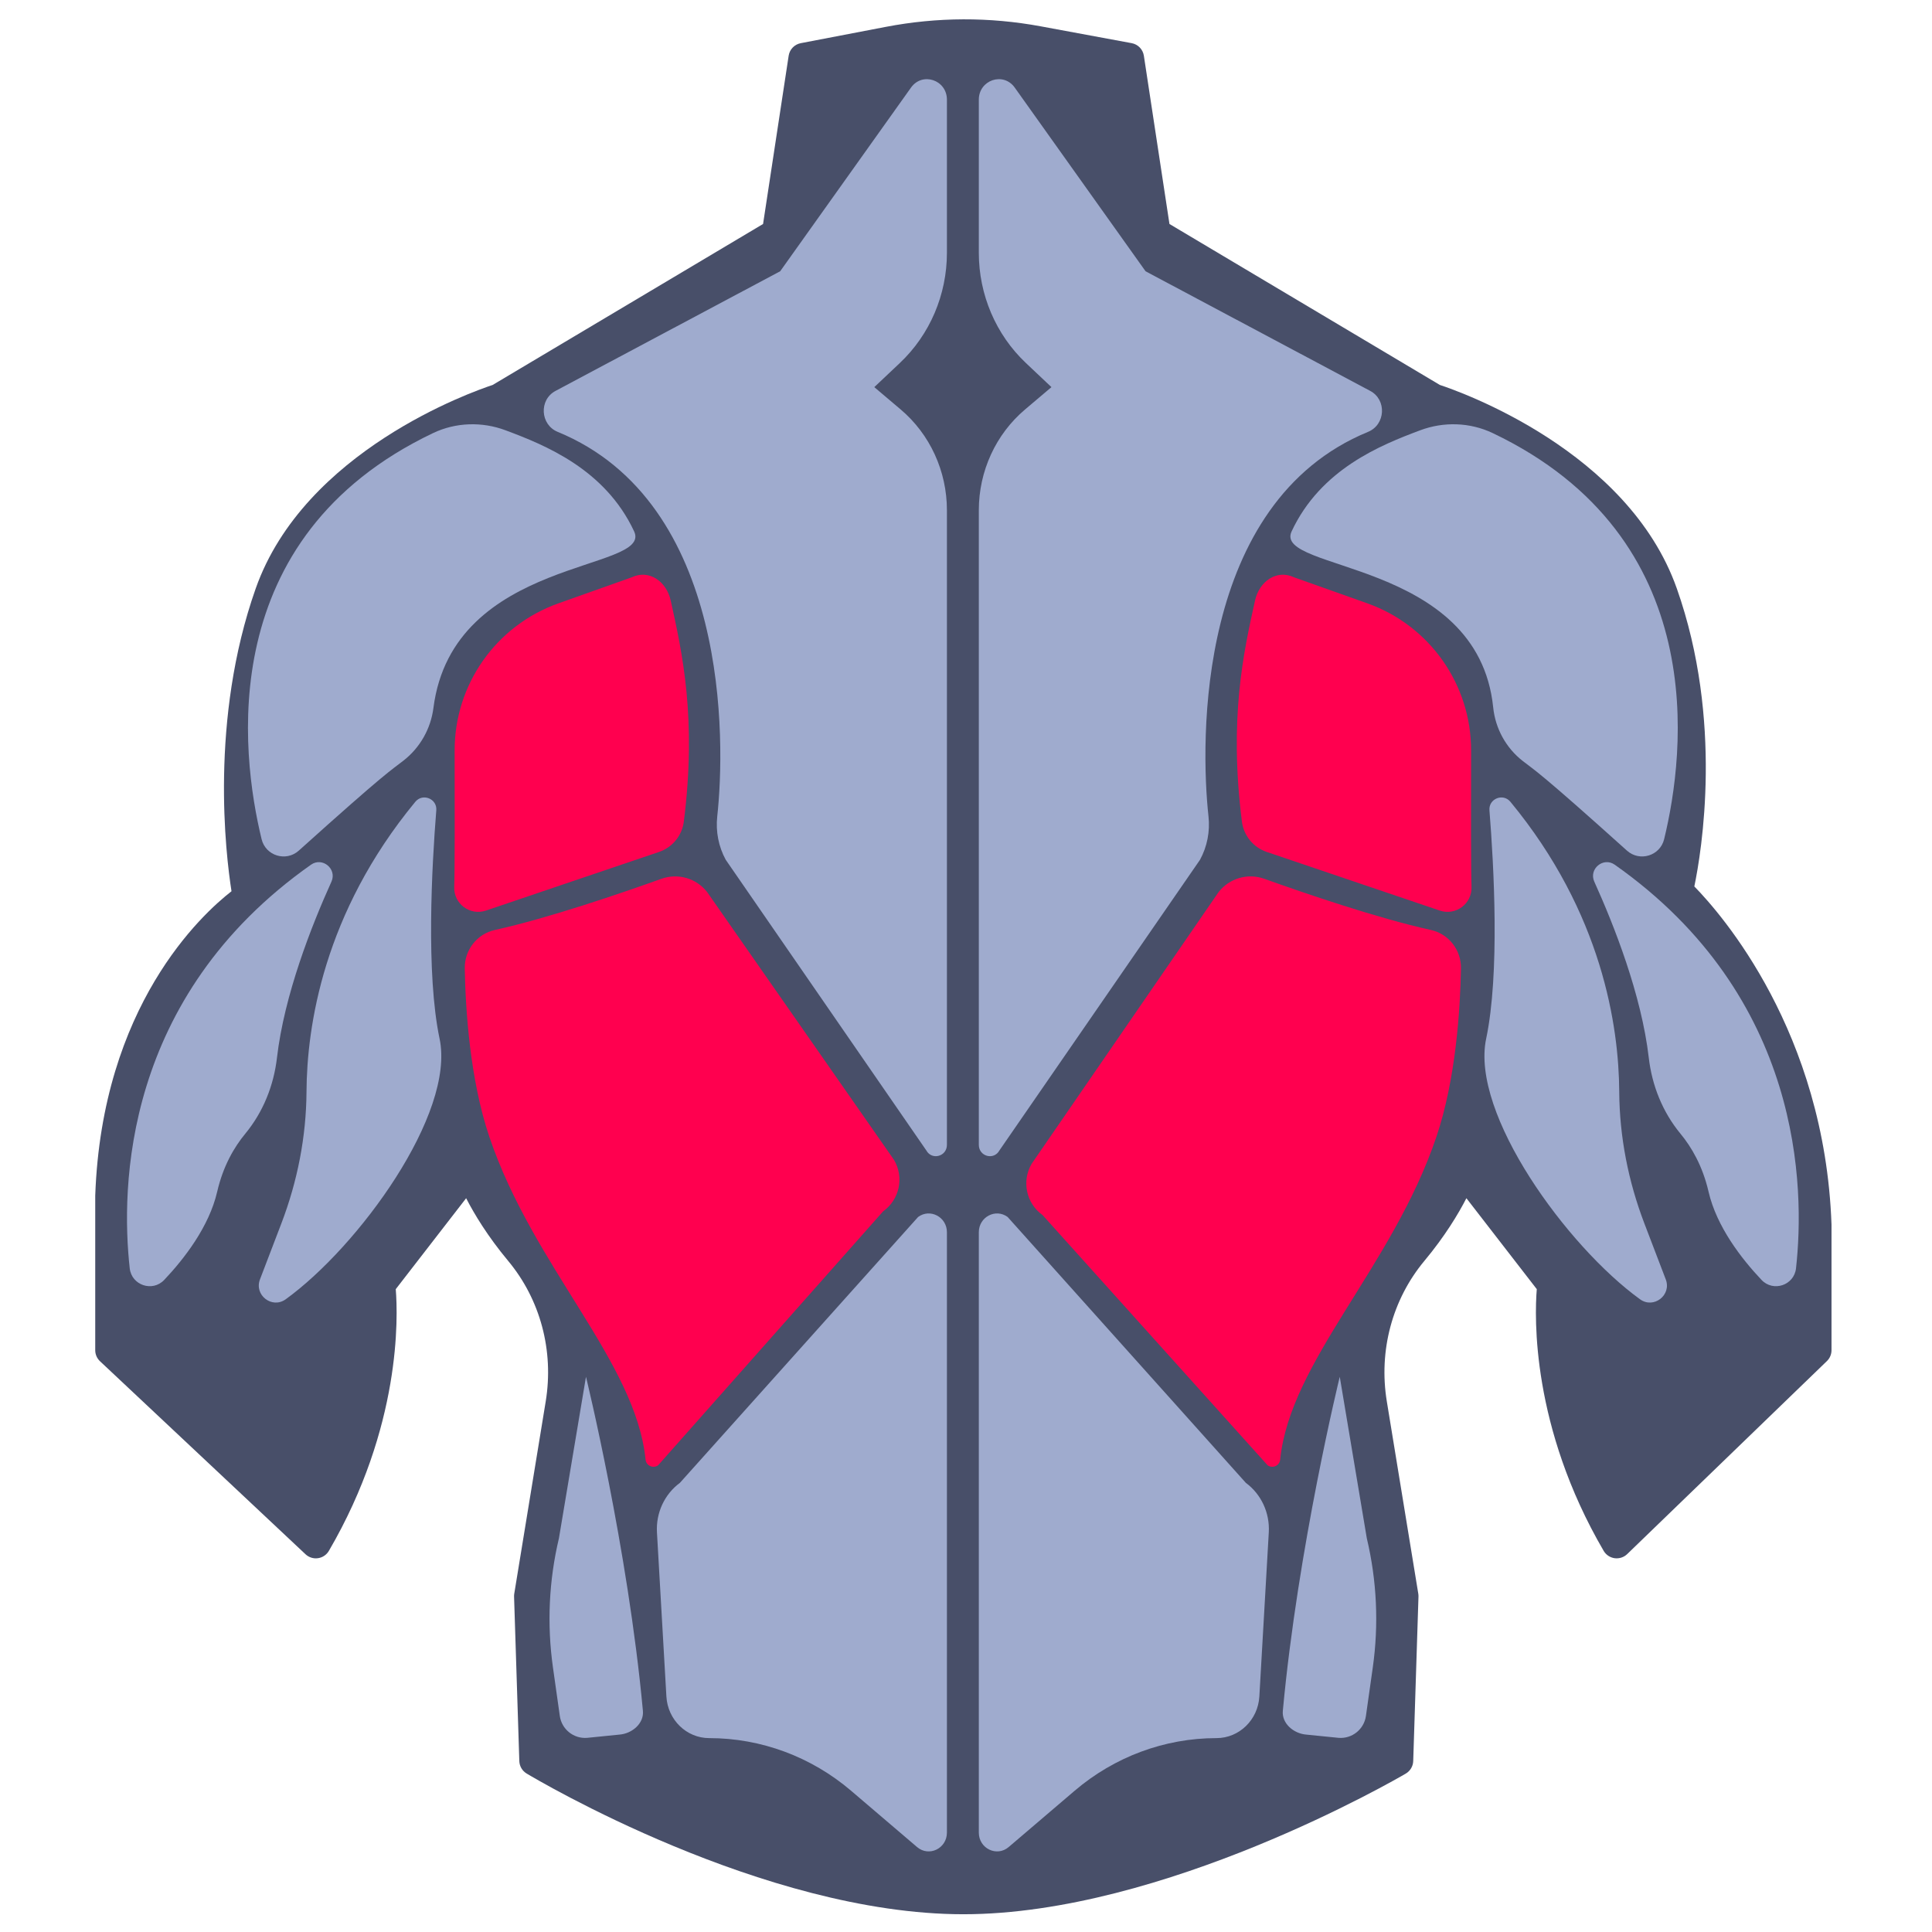 <svg xmlns="http://www.w3.org/2000/svg" enable-background="new 0 0 512 512" version="1.0" viewBox="0 0 512 512"><path fill="#484F69" d="M255.303,507.294c-53.055,0-113.206-35.77-115.74-37.292c-1.165-0.699-1.895-1.942-1.938-3.301
			l-1.393-43.587c-0.008-0.259,0.009-0.519,0.051-0.773l8.338-50.958c2.197-13.428-1.43-26.998-9.953-37.231
			c-5.459-6.556-8.987-12.426-11.137-16.614l-18.653,24.102c0.594,7.312,1.471,36.451-17.722,69.353
			c-0.614,1.053-1.674,1.768-2.88,1.942c-1.206,0.181-2.425-0.208-3.313-1.042L26.5,360.74c-0.805-0.757-1.262-1.812-1.262-2.916
			v-40.857c0-0.048,0.001-0.095,0.002-0.143c1.795-50.276,28.202-74.486,36.112-80.635c-1.533-9.755-5.848-45.496,6.415-80.234
			c12.891-36.517,57.437-52.173,62.787-53.936l71.667-42.661l6.782-44.589c0.255-1.675,1.537-3.008,3.201-3.327l22.57-4.328
			c13.614-2.609,27.427-2.655,41.056-0.133l24.079,4.456c1.675,0.311,2.97,1.647,3.227,3.332l6.782,44.589l71.667,42.661
			c5.35,1.763,49.896,17.419,62.787,53.936c12.373,35.051,6.542,69.822,4.644,78.962c7.204,7.363,34.529,38.553,36.35,89.554
			c0.001,0.047,0.002,0.095,0.002,0.143v33.211c0,1.085-0.44,2.123-1.22,2.876l-52.929,51.152c-0.883,0.854-2.107,1.25-3.327,1.087
			c-1.217-0.169-2.289-0.887-2.908-1.947c-19.193-32.901-18.316-62.04-17.722-69.353l-18.653-24.102
			c-2.15,4.188-5.678,10.059-11.137,16.614c-8.522,10.233-12.15,23.804-9.953,37.23l8.339,50.959
			c0.042,0.255,0.059,0.515,0.051,0.773l-1.394,43.587c-0.044,1.373-0.79,2.628-1.976,3.323
			C369.942,471.546,308.334,507.294,255.303,507.294z"/><path fill="#9FABCE" d="M250.944,26.421v40.573c0,11.104-4.525,21.699-12.471,29.202l-6.777,6.398l7.004,5.929
			c7.752,6.562,12.244,16.354,12.244,26.69v168.175c0,3.098-3.995,4.176-5.469,1.476l-53.144-77.005
			c-1.911-3.499-2.69-7.526-2.253-11.515c2.17-19.774,3.316-83.149-42.294-101.898c-4.63-1.903-4.992-8.496-0.563-10.854
			l59.534-31.704l34.672-48.678C244.439,18.981,250.944,21.176,250.944,26.421z"/><path fill="#9FABCE" d="M114.747,114.779c6.027-2.874,12.982-3.088,19.236-0.746c10.423,3.903,26.356,10.267,34.07,26.796
			c5.011,10.738-48.043,6.593-53.194,46.803c-0.703,5.487-3.54,10.492-7.894,13.904c-3.472,2.721-4.255,2.722-27.78,23.883
			c-3.378,3.039-8.786,1.387-9.859-3.029C63.787,199.605,56.698,142.459,114.747,114.779z"/><path fill="#FF004F" d="M120.482 198.948c-.044-17.535 10.978-33.187 27.502-39.054l19.393-6.886c4.644-2.211 9.247 1.088 10.362 6.109 3.087 13.9 6.93 31.297 3.483 58.609-.469 3.714-3.018 6.843-6.564 8.045l-45.876 15.542c-4.232 1.434-8.585-1.819-8.406-6.284C120.525 231.304 120.522 214.554 120.482 198.948zM131.147 246.451c-4.748 1.043-8.065 5.325-7.979 10.186.19 10.723 1.34 29.321 6.515 44.641 11.65 34.484 38.777 59.506 41.401 85.549.162 1.606 2.013 2.425 3.328 1.488l59.628-67.301c4.358-3.105 5.61-9.032 2.88-13.634l-49.51-70.957c-2.853-3.676-7.737-5.103-12.118-3.535C164.822 236.638 145.254 243.353 131.147 246.451z"/><path fill="#9FABCE" d="M87.835 233.651c-5.229 11.56-12.506 29.993-14.433 46.643-.855 7.391-3.67 14.42-8.408 20.156-2.914 3.527-5.86 8.533-7.432 15.346-2.143 9.287-8.72 17.768-14.045 23.396-3.105 3.282-8.639 1.423-9.137-3.067-2.361-21.294-1.819-71.847 48.037-106.97C85.443 227.023 89.36 230.278 87.835 233.651zM110.067 212.481c1.953-2.366 5.8-.806 5.555 2.252-1.183 14.768-2.758 43.298.873 60.546 4.187 19.889-21.446 55.068-40.784 69.046-3.613 2.612-8.409-1.107-6.816-5.272l5.66-14.799c4.268-11.161 6.601-22.989 6.672-34.938C81.328 272.061 85.69 242.006 110.067 212.481zM250.944 326.56v159.099c0 4.211-4.761 6.518-7.908 3.832l-17.475-14.912c-10.574-9.023-23.873-13.961-37.601-13.961h0c-6.023 0-11.003-4.836-11.359-11.032l-2.501-43.492c-.297-5.161 2-10.117 6.082-13.123l63.126-70.459C246.504 320.158 250.944 322.512 250.944 326.56zM155.291 364.861c0 0 11.093 45.266 15.087 88.54.308 3.334-2.865 6.013-6.203 6.285l-8.569.861c-3.57.291-6.749-2.251-7.25-5.797l-1.822-12.884c-1.613-11.401-1.074-23.003 1.588-34.205L155.291 364.861zM259.397 26.421v40.573c0 11.104 4.525 21.699 12.471 29.202l6.777 6.398-7.004 5.929c-7.752 6.562-12.244 16.354-12.244 26.69v168.175c0 3.098 3.995 4.176 5.469 1.476l53.144-77.005c1.911-3.499 2.69-7.526 2.253-11.515-2.17-19.774-3.316-83.149 42.294-101.898 4.63-1.903 4.992-8.496.564-10.854l-59.534-31.704L268.915 23.21C265.903 18.981 259.397 21.176 259.397 26.421z"/><path fill="#9FABCE" d="M395.595,114.779c-6.027-2.874-12.982-3.088-19.236-0.746c-10.423,3.903-26.356,10.267-34.07,26.796
			c-5.001,10.716,49.38,7.184,53.425,46.654c0.575,5.606,3.404,10.745,7.853,14.203c3.317,2.578,4.502,2.967,27.589,23.733
			c3.378,3.039,8.786,1.387,9.859-3.029C446.554,199.605,453.643,142.459,395.595,114.779z"/><path fill="#FF004F" d="M389.859 198.948c.044-17.535-10.978-33.187-27.502-39.054l-19.393-6.886c-4.643-2.211-9.247 1.088-10.362 6.109-3.086 13.9-6.93 31.297-3.483 58.609.469 3.714 3.018 6.843 6.564 8.045l45.876 15.542c4.232 1.434 8.585-1.819 8.406-6.284C389.816 231.304 389.82 214.554 389.859 198.948zM379.194 246.451c4.748 1.043 8.065 5.325 7.979 10.186-.19 10.723-1.34 29.321-6.515 44.641-11.65 34.484-38.777 59.506-41.401 85.549-.162 1.606-2.013 2.425-3.328 1.488L276.3 322.014c-4.358-3.105-5.61-9.032-2.88-13.634l49.51-71.957c2.853-3.676 7.737-5.103 12.118-3.535C345.519 236.638 365.088 243.353 379.194 246.451z"/><path fill="#9FABCE" d="M422.507 233.651c5.229 11.56 12.506 29.993 14.433 46.643.855 7.391 3.67 14.42 8.408 20.156 2.914 3.527 5.86 8.533 7.432 15.346 2.143 9.287 8.72 17.768 14.045 23.396 3.105 3.282 8.639 1.423 9.137-3.067 2.361-21.294 1.819-71.847-48.037-106.97C424.898 227.023 420.981 230.278 422.507 233.651zM400.274 212.481c-1.953-2.366-5.8-.806-5.555 2.252 1.183 14.768 2.758 43.298-.873 60.546-4.187 19.889 21.446 55.068 40.784 69.046 3.613 2.612 8.409-1.107 6.816-5.272l-5.66-14.799c-4.268-11.161-6.601-22.989-6.672-34.938C429.013 272.061 424.651 242.006 400.274 212.481zM259.397 326.56v159.099c0 4.211 4.761 6.518 7.908 3.832l17.475-14.912c10.574-9.023 23.873-13.961 37.602-13.961h0c6.023 0 11.003-4.836 11.359-11.032l2.501-43.492c.297-5.161-2-10.117-6.082-13.123l-63.126-70.459C263.838 320.158 259.397 322.512 259.397 326.56zM355.05 364.861c0 0-11.093 45.266-15.087 88.54-.308 3.334 2.865 6.013 6.203 6.285l8.569.861c3.57.291 6.749-2.251 7.25-5.797l1.822-12.884c1.613-11.401 1.074-23.003-1.588-34.205L355.05 364.861z"/></svg>
